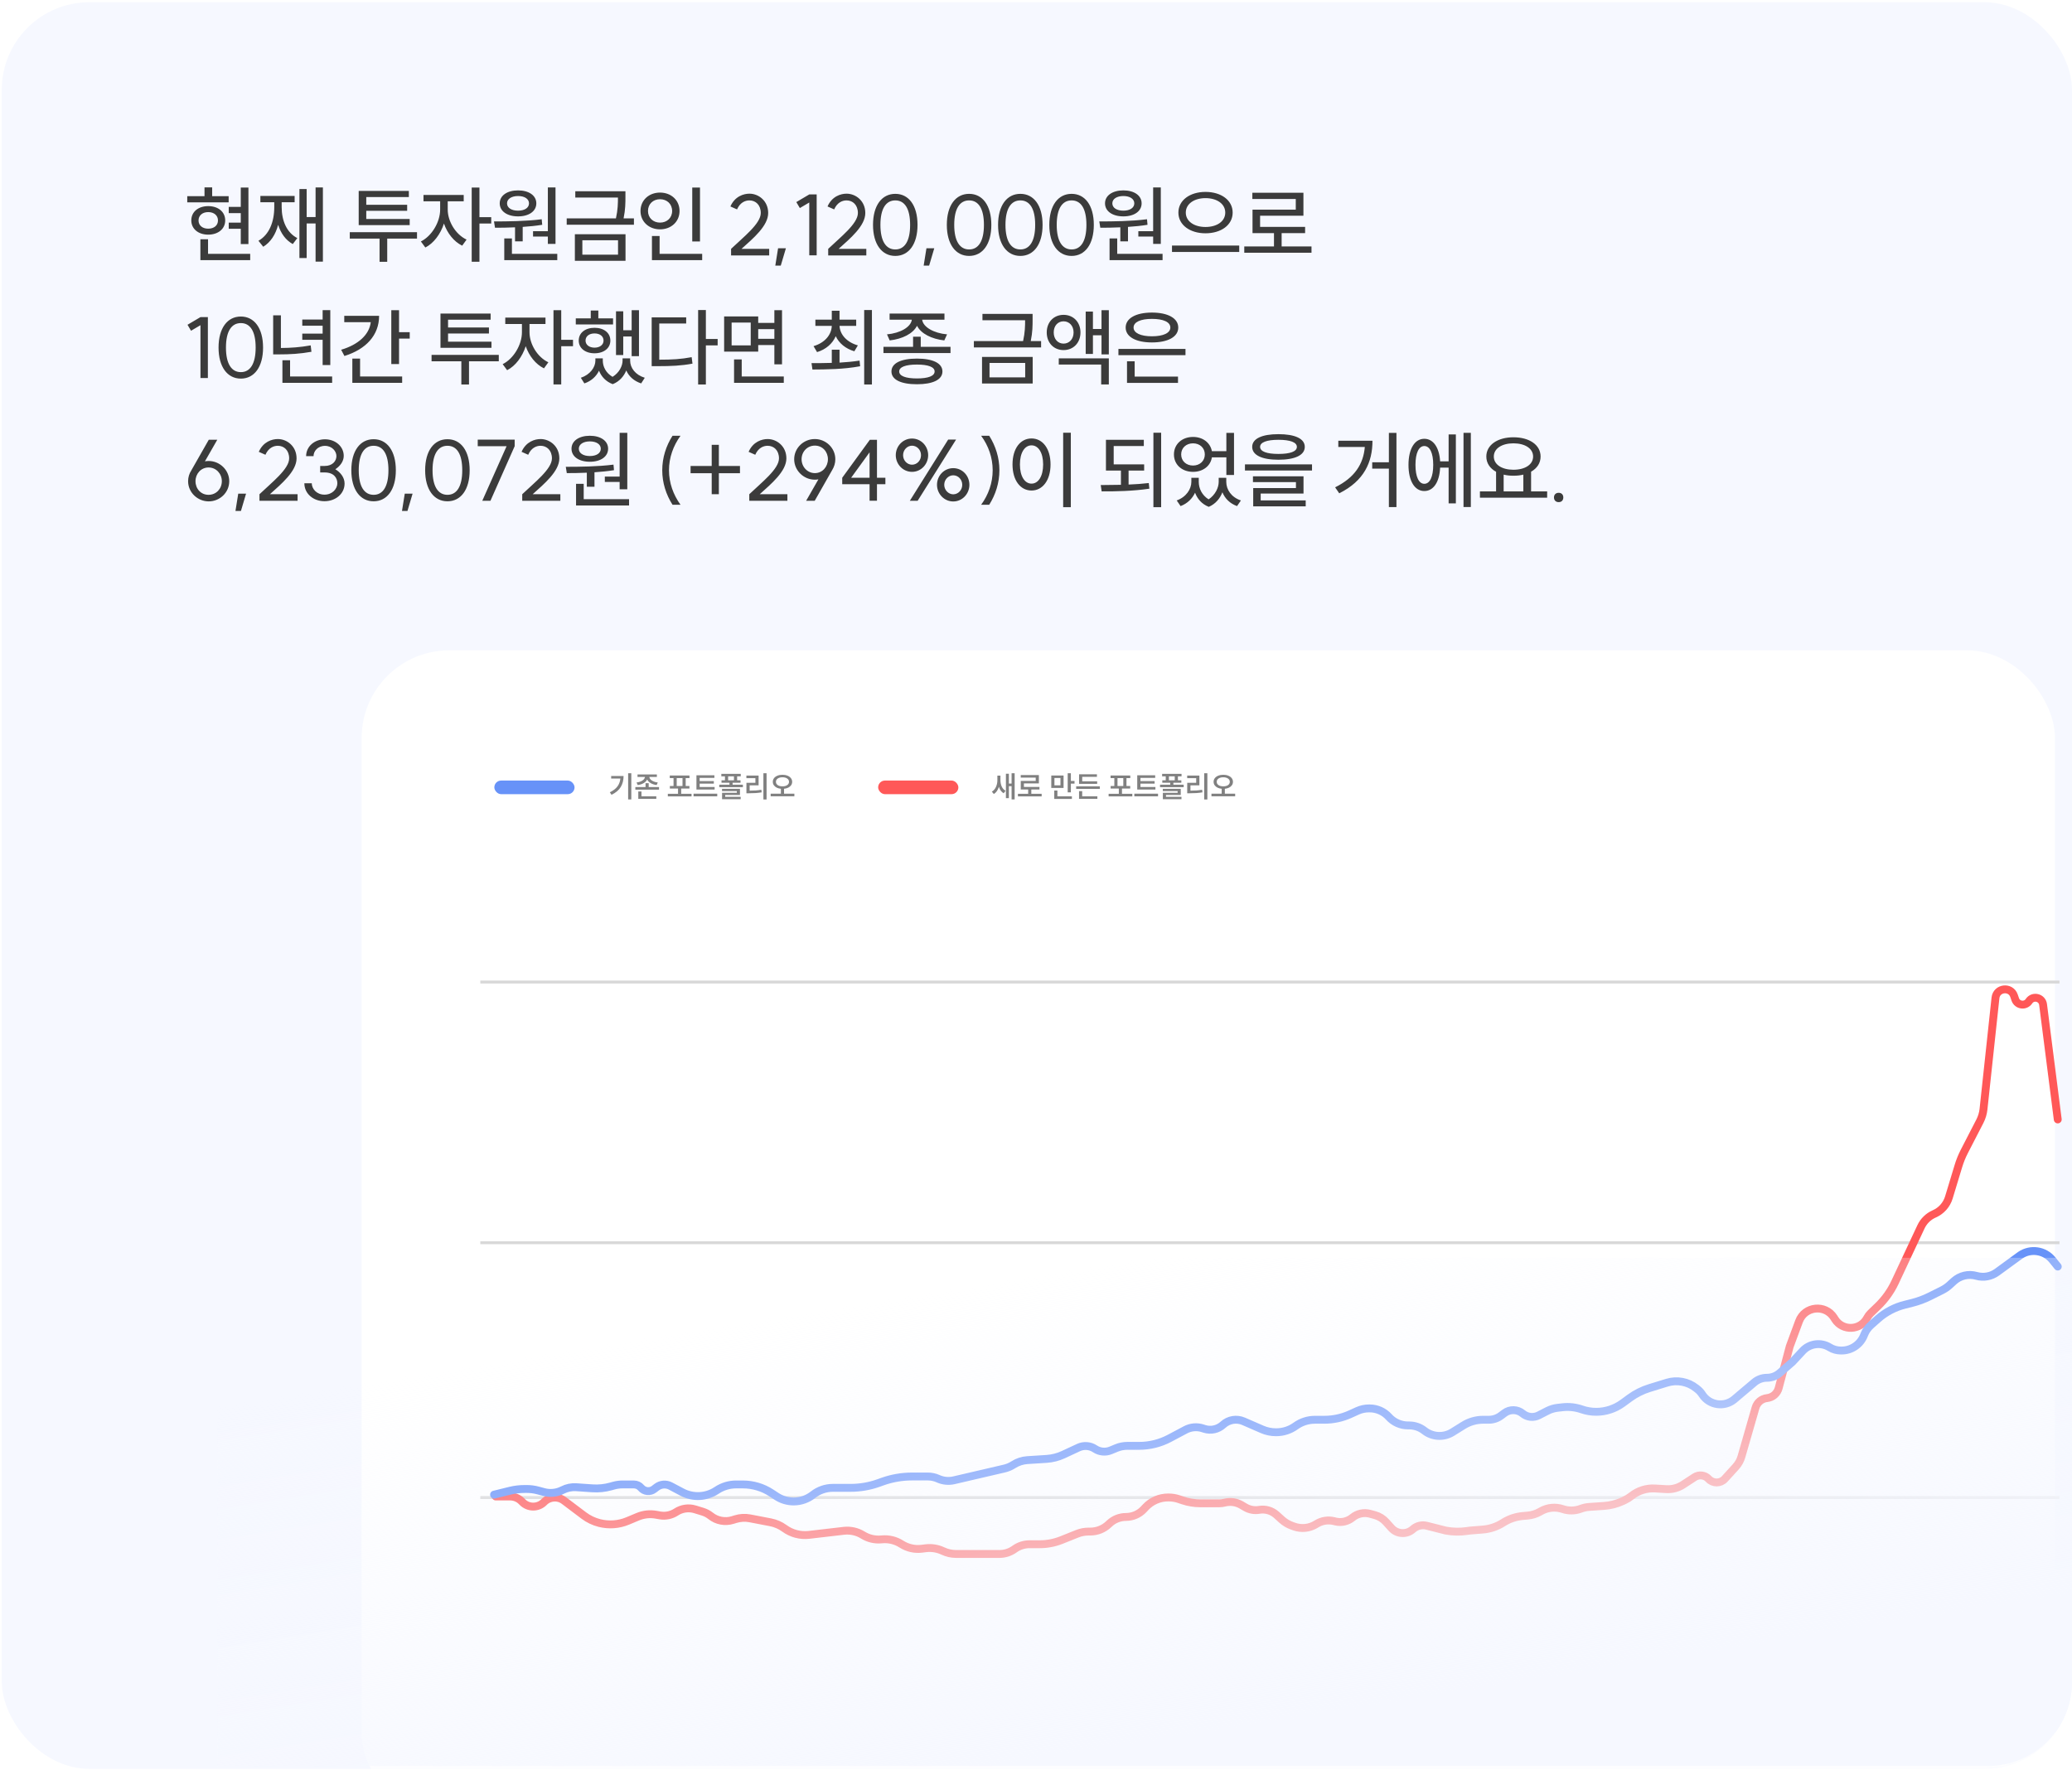 <svg width="591" height="505" viewBox="0 0 591 505" fill="none" xmlns="http://www.w3.org/2000/svg">
<rect x="0.5" y="0.632" width="590.5" height="504" rx="25" fill="#F6F8FF"/>
<path d="M68.676 53.499V59.019H65.244V60.795H68.676V63.507H65.244V65.259H68.676V69.627H70.86V53.499H68.676ZM53.412 57.723H65.22V55.971H60.516V53.451H58.332V55.971H53.412V57.723ZM54.564 62.883C54.564 65.283 56.556 66.939 59.388 66.939C62.244 66.939 64.236 65.283 64.236 62.883C64.236 60.435 62.244 58.803 59.388 58.803C56.556 58.803 54.564 60.435 54.564 62.883ZM56.628 62.883C56.628 61.467 57.756 60.507 59.388 60.507C61.044 60.507 62.172 61.467 62.172 62.883C62.172 64.323 61.044 65.235 59.388 65.235C57.756 65.235 56.628 64.323 56.628 62.883ZM57.156 74.211H71.364V72.411H59.34V68.259H57.156V74.211ZM90.013 53.475V61.923H87.469V53.931H85.405V73.611H87.469V63.747H90.013V74.643H92.101V53.475H90.013ZM73.717 68.691L75.085 70.395C77.197 69.099 78.613 66.891 79.333 64.131C80.101 66.555 81.469 68.499 83.509 69.627L84.805 67.923C81.781 66.387 80.341 62.931 80.341 59.091V57.699H84.037V55.899H74.269V57.699H78.229V59.091C78.229 63.339 76.765 66.963 73.717 68.691ZM99.768 66.243V68.067H108.264V74.691H110.448V68.067H118.944V66.243H99.768ZM102.312 64.227H116.856V62.475H104.472V60.147H116.136V58.419H104.472V56.211H116.616V54.459H102.312V64.227ZM120.793 55.611V57.435H125.545V59.787C125.545 63.339 123.169 67.347 120.049 68.883L121.321 70.611C123.697 69.411 125.665 66.771 126.625 63.771C127.585 66.531 129.457 68.931 131.833 70.083L133.081 68.355C129.913 66.867 127.705 63.099 127.705 59.787V57.435H132.265V55.611H120.793ZM134.545 74.667H136.753V63.771H140.113V61.947H136.753V53.499H134.545V74.667ZM156.265 53.475V65.955H152.041V67.491H156.265V69.579H158.449V53.475H156.265ZM140.905 63.171L141.193 64.971C142.897 64.971 144.865 64.947 146.905 64.851V68.859H149.089V64.731C150.961 64.611 152.857 64.419 154.657 64.131L154.513 62.547C150.025 63.123 144.793 63.171 140.905 63.171ZM142.537 58.011C142.537 60.267 144.673 61.731 147.769 61.731C150.865 61.731 152.977 60.267 152.977 58.011C152.977 55.779 150.865 54.315 147.769 54.315C144.673 54.315 142.537 55.779 142.537 58.011ZM143.833 74.211H158.953V72.411H146.017V68.019H143.833V74.211ZM144.625 58.011C144.625 56.739 145.921 55.923 147.769 55.923C149.617 55.923 150.889 56.739 150.889 58.011C150.889 59.307 149.617 60.099 147.769 60.099C145.921 60.099 144.625 59.307 144.625 58.011ZM164.09 54.555V56.355H176.258C176.258 57.987 176.234 59.811 175.682 62.307H161.642V64.107H180.818V62.307H177.866C178.394 59.739 178.394 57.843 178.394 56.163V54.555H164.09ZM163.97 74.403H178.418V66.819H163.97V74.403ZM166.106 72.651V68.547H176.282V72.651H166.106ZM197.451 53.499V68.883H199.659V53.499H197.451ZM182.691 60.195C182.691 63.243 185.115 65.427 188.259 65.427C191.427 65.427 193.827 63.243 193.827 60.195C193.827 57.099 191.427 54.939 188.259 54.939C185.115 54.939 182.691 57.099 182.691 60.195ZM184.827 60.195C184.827 58.179 186.315 56.835 188.259 56.835C190.227 56.835 191.715 58.179 191.715 60.195C191.715 62.163 190.227 63.507 188.259 63.507C186.315 63.507 184.827 62.163 184.827 60.195ZM185.955 74.211H200.283V72.411H188.139V67.323H185.955V74.211ZM208.526 70.995V72.867H219.398V70.995H211.502C214.814 68.019 219.11 64.443 219.11 60.771C219.11 57.291 216.374 55.251 213.758 55.251C212.126 55.251 209.606 55.995 208.334 58.899L210.23 59.739C211.07 57.795 212.534 57.171 213.758 57.171C215.534 57.171 216.998 58.467 216.998 60.771C216.998 63.819 212.006 67.659 208.526 70.995ZM224.165 70.827H221.933L221.141 75.771H222.701L224.165 70.827ZM232.941 55.467H230.829L227.133 57.651L228.141 59.355L230.829 57.771V72.843H232.941V55.467ZM236.228 70.995V72.867H247.1V70.995H239.204C242.516 68.019 246.812 64.443 246.812 60.771C246.812 57.291 244.076 55.251 241.46 55.251C239.828 55.251 237.308 55.995 236.036 58.899L237.932 59.739C238.772 57.795 240.236 57.171 241.46 57.171C243.236 57.171 244.7 58.467 244.7 60.771C244.7 63.819 239.708 67.659 236.228 70.995ZM255.371 71.163C252.707 71.163 251.123 68.787 251.123 64.155C251.123 59.499 252.707 57.171 255.371 57.171C258.035 57.171 259.595 59.499 259.595 64.155C259.595 68.787 258.035 71.163 255.371 71.163ZM249.011 64.155C249.011 69.675 251.531 73.011 255.371 73.011C259.211 73.011 261.707 69.675 261.707 64.155C261.707 58.587 259.187 55.299 255.371 55.299C251.531 55.299 249.011 58.611 249.011 64.155ZM266.483 70.827H264.251L263.459 75.771H265.019L266.483 70.827ZM276.424 71.163C273.76 71.163 272.176 68.787 272.176 64.155C272.176 59.499 273.76 57.171 276.424 57.171C279.088 57.171 280.648 59.499 280.648 64.155C280.648 68.787 279.088 71.163 276.424 71.163ZM270.064 64.155C270.064 69.675 272.584 73.011 276.424 73.011C280.264 73.011 282.76 69.675 282.76 64.155C282.76 58.587 280.24 55.299 276.424 55.299C272.584 55.299 270.064 58.611 270.064 64.155ZM291.041 71.163C288.377 71.163 286.793 68.787 286.793 64.155C286.793 59.499 288.377 57.171 291.041 57.171C293.705 57.171 295.265 59.499 295.265 64.155C295.265 68.787 293.705 71.163 291.041 71.163ZM284.681 64.155C284.681 69.675 287.201 73.011 291.041 73.011C294.881 73.011 297.377 69.675 297.377 64.155C297.377 58.587 294.857 55.299 291.041 55.299C287.201 55.299 284.681 58.611 284.681 64.155ZM305.657 71.163C302.993 71.163 301.409 68.787 301.409 64.155C301.409 59.499 302.993 57.171 305.657 57.171C308.321 57.171 309.881 59.499 309.881 64.155C309.881 68.787 308.321 71.163 305.657 71.163ZM299.297 64.155C299.297 69.675 301.817 73.011 305.657 73.011C309.497 73.011 311.993 69.675 311.993 64.155C311.993 58.587 309.473 55.299 305.657 55.299C301.817 55.299 299.297 58.611 299.297 64.155ZM328.914 53.475V65.955H324.69V67.491H328.914V69.579H331.098V53.475H328.914ZM313.554 63.171L313.842 64.971C315.546 64.971 317.514 64.947 319.554 64.851V68.859H321.738V64.731C323.61 64.611 325.506 64.419 327.306 64.131L327.162 62.547C322.674 63.123 317.442 63.171 313.554 63.171ZM315.186 58.011C315.186 60.267 317.322 61.731 320.418 61.731C323.514 61.731 325.626 60.267 325.626 58.011C325.626 55.779 323.514 54.315 320.418 54.315C317.322 54.315 315.186 55.779 315.186 58.011ZM316.482 74.211H331.602V72.411H318.666V68.019H316.482V74.211ZM317.274 58.011C317.274 56.739 318.57 55.923 320.418 55.923C322.266 55.923 323.538 56.739 323.538 58.011C323.538 59.307 322.266 60.099 320.418 60.099C318.57 60.099 317.274 59.307 317.274 58.011ZM343.842 54.747C339.45 54.747 336.114 57.099 336.114 60.651C336.114 64.203 339.45 66.555 343.842 66.555C348.282 66.555 351.594 64.203 351.594 60.651C351.594 57.099 348.282 54.747 343.842 54.747ZM334.29 71.883H353.466V70.059H334.29V71.883ZM338.226 60.651C338.226 58.155 340.626 56.523 343.842 56.523C347.106 56.523 349.482 58.155 349.482 60.651C349.482 63.147 347.106 64.755 343.842 64.755C340.626 64.755 338.226 63.147 338.226 60.651ZM354.907 70.299V72.099H374.083V70.299H365.563V66.507H372.259V64.731H359.419V61.539H371.779V54.987H357.211V56.763H369.595V59.811H357.259V66.507H363.379V70.299H354.907ZM59.292 90.467H57.18L53.484 92.651L54.492 94.355L57.18 92.771V107.843H59.292V90.467ZM68.698 106.163C66.034 106.163 64.45 103.787 64.45 99.155C64.45 94.499 66.034 92.171 68.698 92.171C71.362 92.171 72.922 94.499 72.922 99.155C72.922 103.787 71.362 106.163 68.698 106.163ZM62.338 99.155C62.338 104.675 64.858 108.011 68.698 108.011C72.538 108.011 75.034 104.675 75.034 99.155C75.034 93.587 72.514 90.299 68.698 90.299C64.858 90.299 62.338 93.611 62.338 99.155ZM92.027 88.475V91.163H86.219V92.915H92.027V95.171H86.219V96.947H92.027V104.147H94.211V88.475H92.027ZM77.915 101.099H79.547C82.667 101.099 85.523 100.955 88.835 100.355L88.619 98.531C85.595 99.083 82.931 99.251 80.123 99.275V89.963H77.915V101.099ZM80.555 109.211H94.739V107.411H82.739V102.779H80.555V109.211ZM111.611 88.499V103.859H113.819V96.587H116.867V94.763H113.819V88.499H111.611ZM97.307 99.779L98.243 101.555C104.363 99.659 108.131 95.651 108.131 90.107H98.195V91.907H105.755C105.347 95.435 102.251 98.315 97.307 99.779ZM100.499 109.211H114.707V107.411H102.707V102.299H100.499V109.211ZM123.095 101.243V103.067H131.591V109.691H133.775V103.067H142.271V101.243H123.095ZM125.639 99.227H140.183V97.475H127.799V95.147H139.463V93.419H127.799V91.211H139.943V89.459H125.639V99.227ZM144.12 90.611V92.435H148.872V94.787C148.872 98.339 146.496 102.347 143.376 103.883L144.648 105.611C147.024 104.411 148.992 101.771 149.952 98.771C150.912 101.531 152.784 103.931 155.16 105.083L156.408 103.355C153.24 101.867 151.032 98.099 151.032 94.787V92.435H155.592V90.611H144.12ZM157.872 109.667H160.08V98.771H163.44V96.947H160.08V88.499H157.872V109.667ZM180.168 88.499V94.211H177.768V88.811H175.704V101.291H177.768V95.987H180.168V101.603H182.256V88.499H180.168ZM164.232 92.555H174.864V90.827H170.664V88.595H168.504V90.827H164.232V92.555ZM165.072 97.163C165.072 99.323 166.92 100.787 169.584 100.787C172.248 100.787 174.096 99.323 174.096 97.163C174.096 94.955 172.248 93.515 169.584 93.515C166.92 93.515 165.072 94.955 165.072 97.163ZM165.672 107.771L166.68 109.379C168.672 108.707 170.088 107.363 170.856 105.755C171.528 107.435 172.8 108.851 174.768 109.595C176.712 108.827 177.96 107.315 178.632 105.683C179.352 107.339 180.792 108.707 182.88 109.379L183.912 107.771C181.224 106.955 179.736 104.939 179.736 102.875V102.227H177.576V102.875C177.576 104.387 176.64 106.331 174.72 107.507C172.848 106.427 171.936 104.603 171.936 102.875V102.227H169.824V102.875C169.824 104.771 168.336 106.883 165.672 107.771ZM167.016 97.163C167.016 95.915 168.072 95.123 169.584 95.123C171.096 95.123 172.152 95.915 172.152 97.163C172.152 98.363 171.096 99.179 169.584 99.179C168.072 99.179 167.016 98.363 167.016 97.163ZM199.129 88.451V109.691H201.337V98.531H204.697V96.707H201.337V88.451H199.129ZM185.881 104.459H187.561C191.473 104.459 194.281 104.339 197.521 103.739L197.281 101.891C194.281 102.467 191.665 102.611 188.041 102.611V92.291H195.721V90.539H185.881V104.459ZM206.545 90.275V100.307H216.265V98.435H220.873V103.931H223.057V88.499H220.873V92.123H216.265V90.275H206.545ZM208.681 98.531V92.027H214.129V98.531H208.681ZM209.377 109.211H223.561V107.411H211.561V102.539H209.377V109.211ZM216.265 96.659V93.899H220.873V96.659H216.265ZM237.253 99.755V103.523C235.165 103.595 233.149 103.595 231.469 103.595L231.733 105.419C235.501 105.395 240.637 105.371 245.341 104.483L245.173 102.875C243.349 103.163 241.381 103.331 239.461 103.451V99.755H237.253ZM232.045 98.747L233.053 100.451C235.573 99.683 237.445 98.051 238.381 95.915C239.317 97.931 241.213 99.491 243.685 100.211L244.693 98.531C241.621 97.667 239.581 95.507 239.461 92.963H244.213V91.187H239.461V88.643H237.253V91.187H232.573V92.963H237.253C237.157 95.603 235.165 97.835 232.045 98.747ZM246.493 109.691H248.701V88.451H246.493V109.691ZM260.438 96.059V98.939H251.99V100.715H271.118V98.939H262.622V96.059H260.438ZM252.998 95.387L253.766 97.115C257.39 96.707 260.414 95.195 261.566 92.939C262.694 95.195 265.742 96.707 269.342 97.115L270.134 95.387C266.318 95.051 263.294 93.299 263.03 91.211H269.39V89.459H253.742V91.211H260.078C259.814 93.299 256.79 95.051 252.998 95.387ZM254.27 105.971C254.27 108.323 256.982 109.619 261.542 109.619C266.078 109.619 268.814 108.323 268.814 105.971C268.814 103.619 266.078 102.299 261.542 102.299C256.982 102.299 254.27 103.619 254.27 105.971ZM256.478 105.971C256.478 104.699 258.326 104.003 261.542 104.003C264.758 104.003 266.582 104.699 266.582 105.971C266.582 107.267 264.758 107.963 261.542 107.963C258.326 107.963 256.478 107.267 256.478 105.971ZM280.226 89.555V91.355H292.394C292.394 92.987 292.37 94.811 291.818 97.307H277.778V99.107H296.954V97.307H294.002C294.53 94.739 294.53 92.843 294.53 91.163V89.555H280.226ZM280.106 109.403H294.554V101.819H280.106V109.403ZM282.242 107.651V103.547H292.418V107.651H282.242ZM303.362 89.819C300.578 89.819 298.562 91.883 298.562 94.835C298.562 97.811 300.578 99.875 303.362 99.875C306.146 99.875 308.186 97.811 308.186 94.835C308.186 91.883 306.146 89.819 303.362 89.819ZM300.554 94.835C300.554 92.939 301.73 91.667 303.362 91.667C304.994 91.667 306.218 92.939 306.218 94.835C306.218 96.731 304.994 98.027 303.362 98.027C301.73 98.027 300.554 96.731 300.554 94.835ZM301.994 104.003H314.09V109.667H316.274V102.227H301.994V104.003ZM309.674 100.979H311.738V95.651H314.186V101.099H316.274V88.499H314.186V93.851H311.738V88.883H309.674V100.979ZM319.011 99.539V101.315H338.139V99.539H319.011ZM321.075 93.443C321.075 96.107 324.027 97.691 328.563 97.691C333.123 97.691 336.075 96.107 336.075 93.443C336.075 90.779 333.123 89.171 328.563 89.171C324.027 89.171 321.075 90.779 321.075 93.443ZM321.459 109.235H336.003V107.435H323.643V103.067H321.459V109.235ZM323.331 93.443C323.331 91.859 325.371 90.971 328.563 90.971C331.803 90.971 333.819 91.859 333.819 93.443C333.819 95.003 331.803 95.939 328.563 95.939C325.371 95.939 323.331 95.003 323.331 93.443ZM59.484 141.163C57.3 141.163 55.764 139.435 55.764 137.275C55.764 135.163 57.324 133.363 59.484 133.363C61.668 133.363 63.276 135.163 63.276 137.275C63.276 139.435 61.668 141.163 59.484 141.163ZM53.652 137.275C53.652 140.515 56.388 143.035 59.532 143.035C62.7 143.035 65.388 140.515 65.388 137.275C65.388 134.083 62.676 131.515 59.532 131.515C59.172 131.515 58.812 131.539 58.452 131.611L61.98 125.443H59.556L54.564 134.203C53.988 135.091 53.652 136.147 53.652 137.275ZM70.186 140.827H67.954L67.162 145.771H68.722L70.186 140.827ZM74.007 140.995V142.867H84.879V140.995H76.983C80.295 138.019 84.591 134.443 84.591 130.771C84.591 127.291 81.855 125.251 79.239 125.251C77.607 125.251 75.087 125.995 73.815 128.899L75.711 129.739C76.551 127.795 78.015 127.171 79.239 127.171C81.015 127.171 82.479 128.467 82.479 130.771C82.479 133.819 77.487 137.659 74.007 140.995ZM95.646 133.867C96.966 133.003 98.046 131.659 98.046 130.051C98.046 127.339 95.646 125.323 92.694 125.323C89.742 125.323 87.318 127.339 87.318 130.123H89.43C89.43 128.731 90.63 127.195 92.694 127.195C94.734 127.195 95.958 128.755 95.958 130.099C95.958 131.515 94.854 132.931 92.598 132.931H91.326V134.779H92.598C95.238 134.779 96.222 136.363 96.222 137.875C96.222 139.411 94.83 141.115 92.55 141.115C90.27 141.115 88.926 139.387 88.926 137.875H86.814C86.814 140.851 89.382 142.987 92.55 142.987C95.742 142.987 98.286 140.851 98.286 137.947C98.286 136.195 97.086 134.731 95.646 133.867ZM106.571 141.163C103.907 141.163 102.323 138.787 102.323 134.155C102.323 129.499 103.907 127.171 106.571 127.171C109.235 127.171 110.795 129.499 110.795 134.155C110.795 138.787 109.235 141.163 106.571 141.163ZM100.211 134.155C100.211 139.675 102.731 143.011 106.571 143.011C110.411 143.011 112.907 139.675 112.907 134.155C112.907 128.587 110.387 125.299 106.571 125.299C102.731 125.299 100.211 128.611 100.211 134.155ZM117.684 140.827H115.452L114.66 145.771H116.22L117.684 140.827ZM127.625 141.163C124.961 141.163 123.377 138.787 123.377 134.155C123.377 129.499 124.961 127.171 127.625 127.171C130.289 127.171 131.849 129.499 131.849 134.155C131.849 138.787 130.289 141.163 127.625 141.163ZM121.265 134.155C121.265 139.675 123.785 143.011 127.625 143.011C131.465 143.011 133.961 139.675 133.961 134.155C133.961 128.587 131.441 125.299 127.625 125.299C123.785 125.299 121.265 128.611 121.265 134.155ZM139.889 142.867L146.801 127.291V125.419H136.265V127.291H144.497L137.561 142.867H139.889ZM148.957 140.995V142.867H159.829V140.995H151.933C155.245 138.019 159.541 134.443 159.541 130.771C159.541 127.291 156.805 125.251 154.189 125.251C152.557 125.251 150.037 125.995 148.765 128.899L150.661 129.739C151.501 127.795 152.965 127.171 154.189 127.171C155.965 127.171 157.429 128.467 157.429 130.771C157.429 133.819 152.437 137.659 148.957 140.995ZM176.74 123.475V135.955H172.516V137.491H176.74V139.579H178.924V123.475H176.74ZM161.38 133.171L161.668 134.971C163.372 134.971 165.34 134.947 167.38 134.851V138.859H169.564V134.731C171.436 134.611 173.332 134.419 175.132 134.131L174.988 132.547C170.5 133.123 165.268 133.171 161.38 133.171ZM163.012 128.011C163.012 130.267 165.148 131.731 168.244 131.731C171.34 131.731 173.452 130.267 173.452 128.011C173.452 125.779 171.34 124.315 168.244 124.315C165.148 124.315 163.012 125.779 163.012 128.011ZM164.308 144.211H179.428V142.411H166.492V138.019H164.308V144.211ZM165.1 128.011C165.1 126.739 166.396 125.923 168.244 125.923C170.092 125.923 171.364 126.739 171.364 128.011C171.364 129.307 170.092 130.099 168.244 130.099C166.396 130.099 165.1 129.307 165.1 128.011ZM188.895 134.155C188.895 130.579 189.975 127.219 191.823 124.315H194.103C192.039 127.171 190.815 130.555 190.815 134.155C190.815 137.755 192.039 141.139 194.103 143.995H191.823C189.975 141.091 188.895 137.731 188.895 134.155ZM205.041 126.907H203.001V132.931H196.977V134.995H203.001V140.995H205.041V134.995H211.065V132.931H205.041V126.907ZM213.719 140.995V142.867H224.591V140.995H216.695C220.007 138.019 224.303 134.443 224.303 130.771C224.303 127.291 221.567 125.251 218.951 125.251C217.319 125.251 214.799 125.995 213.527 128.899L215.423 129.739C216.263 127.795 217.727 127.171 218.951 127.171C220.727 127.171 222.191 128.467 222.191 130.771C222.191 133.819 217.199 137.659 213.719 140.995ZM232.406 136.843C232.766 136.843 233.102 136.819 233.438 136.747L229.934 142.867H232.382L237.374 134.083C237.926 133.171 238.262 132.139 238.262 131.011C238.262 127.771 235.55 125.251 232.406 125.251C229.238 125.251 226.526 127.771 226.526 131.011C226.526 134.227 229.238 136.843 232.406 136.843ZM228.638 131.011C228.638 128.875 230.246 127.123 232.43 127.123C234.614 127.123 236.15 128.875 236.15 131.011C236.15 133.147 234.59 134.971 232.43 134.971C230.27 134.971 228.638 133.147 228.638 131.011ZM250.141 125.467H248.101L240.229 136.291V138.139H248.029V142.843H250.141V138.139H252.541V136.291H250.141V125.467ZM242.773 136.291L248.029 129.043V136.291H242.773ZM259.51 142.867H261.742L272.71 125.395H270.454L259.51 142.867ZM255.502 129.859C255.502 132.427 257.542 134.611 260.134 134.611C262.726 134.611 264.742 132.427 264.742 129.859C264.742 127.267 262.726 125.107 260.134 125.107C257.542 125.107 255.502 127.267 255.502 129.859ZM257.59 129.859C257.59 128.347 258.766 127.147 260.134 127.147C261.55 127.147 262.702 128.347 262.702 129.859C262.702 131.371 261.55 132.571 260.134 132.571C258.766 132.571 257.59 131.371 257.59 129.859ZM267.262 138.307C267.262 140.875 269.302 143.059 271.894 143.059C274.486 143.059 276.502 140.875 276.502 138.307C276.502 135.691 274.486 133.555 271.894 133.555C269.302 133.555 267.262 135.691 267.262 138.307ZM269.326 138.307C269.326 136.795 270.526 135.595 271.894 135.595C273.31 135.595 274.462 136.795 274.462 138.307C274.462 139.795 273.31 141.019 271.894 141.019C270.526 141.019 269.326 139.795 269.326 138.307ZM285.062 134.155C285.062 137.731 283.982 141.091 282.158 143.995H279.854C281.942 141.139 283.142 137.755 283.142 134.155C283.142 130.555 281.942 127.171 279.854 124.315H282.158C283.982 127.219 285.062 130.579 285.062 134.155ZM303.248 123.451V144.691H305.432V123.451H303.248ZM288.8 132.499C288.8 137.035 291.056 139.939 294.224 139.939C297.368 139.939 299.648 137.035 299.648 132.499C299.648 127.939 297.368 125.083 294.224 125.083C291.056 125.083 288.8 127.939 288.8 132.499ZM290.912 132.499C290.912 129.139 292.28 127.051 294.224 127.051C296.168 127.051 297.536 129.139 297.536 132.499C297.536 135.859 296.168 137.971 294.224 137.971C292.28 137.971 290.912 135.859 290.912 132.499ZM315.452 125.467V134.251H319.724V138.307C317.708 138.355 315.74 138.379 313.964 138.379L314.228 140.179C318.236 140.203 323.228 140.107 327.836 139.411L327.668 137.803C325.82 138.019 323.876 138.163 321.908 138.235V134.251H326.348V132.475H317.66V127.243H326.252V125.467H315.452ZM328.988 144.691H331.196V123.451H328.988V144.691ZM339.812 136.315V137.467C339.812 139.531 338.348 141.787 335.636 142.771L336.74 144.379C338.708 143.635 340.1 142.219 340.868 140.563C341.516 142.291 342.764 143.803 344.78 144.595C346.748 143.755 347.996 142.171 348.668 140.443C349.388 142.195 350.78 143.635 352.844 144.379L353.948 142.771C351.212 141.859 349.772 139.675 349.772 137.467V136.315H347.612V137.467C347.612 139.075 346.676 141.163 344.732 142.459C342.812 141.259 341.924 139.315 341.924 137.467V136.315H339.812ZM334.844 129.643C334.844 132.571 337.148 134.611 340.292 134.611C343.1 134.611 345.284 132.955 345.668 130.483H349.796V135.499H351.98V123.499H349.796V128.707H345.668C345.212 126.283 343.076 124.651 340.292 124.651C337.148 124.651 334.844 126.715 334.844 129.643ZM336.908 129.643C336.908 127.771 338.348 126.475 340.292 126.475C342.212 126.475 343.652 127.771 343.652 129.643C343.652 131.515 342.212 132.811 340.292 132.811C338.348 132.811 336.908 131.515 336.908 129.643ZM364.653 123.859C359.973 123.859 357.165 125.131 357.165 127.483C357.165 129.859 359.973 131.155 364.653 131.155C369.357 131.155 372.165 129.859 372.165 127.483C372.165 125.131 369.357 123.859 364.653 123.859ZM355.101 134.227H374.229V132.475H355.101V134.227ZM357.381 137.539H369.645V139.243H357.453V144.451H372.429V142.747H359.589V140.803H371.805V135.883H357.381V137.539ZM359.421 127.483C359.421 126.187 361.317 125.467 364.653 125.467C368.013 125.467 369.909 126.187 369.909 127.483C369.909 128.803 368.013 129.499 364.653 129.499C361.317 129.499 359.421 128.803 359.421 127.483ZM396.153 123.499V131.875H391.401V133.699H396.153V144.667H398.313V123.499H396.153ZM380.817 139.027L381.993 140.731C389.097 137.179 391.473 131.851 391.473 125.731H381.729V127.507H389.289C388.881 132.403 386.385 136.267 380.817 139.027ZM417.441 123.475V144.643H419.529V123.475H417.441ZM401.745 132.619C401.745 137.227 403.521 140.083 406.257 140.083C408.849 140.083 410.577 137.563 410.769 133.411H413.193V143.611H415.257V123.931H413.193V131.611H410.769C410.529 127.627 408.801 125.179 406.257 125.179C403.521 125.179 401.745 128.035 401.745 132.619ZM403.737 132.619C403.737 129.235 404.697 127.243 406.257 127.243C407.841 127.243 408.801 129.235 408.801 132.619C408.801 136.027 407.841 138.019 406.257 138.019C404.697 138.019 403.737 136.027 403.737 132.619ZM422.122 140.179V141.979H441.298V140.179H436.714V134.563C438.418 133.603 439.426 132.115 439.426 130.243C439.426 126.907 436.21 124.747 431.674 124.747C427.21 124.747 423.946 126.907 423.946 130.243C423.946 132.139 425.002 133.651 426.73 134.587V140.179H422.122ZM426.082 130.243C426.082 127.939 428.41 126.475 431.674 126.475C434.962 126.475 437.29 127.939 437.29 130.243C437.29 132.547 434.962 134.011 431.674 134.011C428.41 134.011 426.082 132.547 426.082 130.243ZM428.89 140.179V135.403C429.754 135.619 430.69 135.715 431.674 135.715C432.682 135.715 433.642 135.619 434.506 135.403V140.179H428.89ZM444.586 140.587C443.722 140.587 443.242 141.163 443.242 141.907C443.242 142.675 443.722 143.251 444.586 143.251C445.45 143.251 445.906 142.675 445.906 141.907C445.906 141.163 445.45 140.587 444.586 140.587Z" fill="#3B3B3B"/>
<mask id="mask0_1636_17738" style="mask-type:alpha" maskUnits="userSpaceOnUse" x="0" y="0" width="591" height="505">
<rect x="0.5" y="0.632" width="590.5" height="504" rx="25" fill="#F6F8FF"/>
</mask>
<g mask="url(#mask0_1636_17738)">
<g filter="url(#filter0_d_1636_17738)">
<rect x="108" y="190.383" width="483" height="334" rx="25" fill="white"/>
</g>
<path d="M180.07 220.587V228.062H179.164V220.587H180.07ZM173.946 226.024C174.902 225.565 175.621 225.014 176.102 224.371C176.588 223.728 176.871 222.973 176.949 222.106H174.323V221.376H177.864C177.864 222.562 177.598 223.605 177.067 224.505C176.535 225.4 175.654 226.147 174.424 226.745L173.946 226.024ZM187.361 220.94V221.653H185.205C185.233 221.899 185.347 222.134 185.549 222.357C185.756 222.576 186.035 222.763 186.388 222.919C186.746 223.071 187.157 223.174 187.621 223.23L187.294 223.96C186.639 223.876 186.074 223.694 185.599 223.414C185.129 223.135 184.794 222.788 184.592 222.374C184.391 222.788 184.055 223.135 183.586 223.414C183.116 223.694 182.554 223.876 181.899 223.96L181.564 223.23C182.028 223.174 182.436 223.071 182.788 222.919C183.141 222.763 183.418 222.576 183.619 222.357C183.826 222.134 183.943 221.899 183.971 221.653H181.84V220.94H187.361ZM181.22 224.539H184.131V223.431H185.029V224.539H187.973V225.269H181.22V224.539ZM182.059 225.797H182.965V227.181H187.201V227.911H182.059V225.797ZM193.397 226.452V224.958H191.065V224.237H192.114V221.98H191.04V221.242H196.661V221.98H195.579V224.237H196.644V224.958H194.295V226.452H197.248V227.19H190.486V226.452H193.397ZM194.672 224.237V221.98H193.02V224.237H194.672ZM203.767 221.183V221.913H199.564V222.827H203.608V223.549H199.564V224.514H203.834V225.235H198.649V221.183H203.767ZM197.819 226.426H204.581V227.173H197.819V226.426ZM211.284 220.772V221.468H210.252V222.609H211.226V223.297H208.96V223.859H211.897V224.572H205.152V223.859H208.063V223.297H205.798V222.609H206.779V221.468H205.747V220.772H211.284ZM205.94 225.034H211.058V226.787H206.846V227.324H211.268V227.995H205.957V226.166H210.169V225.688H205.94V225.034ZM209.346 222.609V221.468H207.685V222.609H209.346ZM218.651 220.587V228.079H217.745V220.587H218.651ZM212.895 221.25H216.377V224.052H213.827V225.562C214.47 225.557 215.052 225.537 215.572 225.504C216.092 225.464 216.62 225.397 217.157 225.302L217.25 226.04C216.657 226.141 216.072 226.211 215.496 226.25C214.92 226.289 214.269 226.309 213.541 226.309H212.904V223.322H215.463V221.988H212.895V221.25ZM223.19 221.032C223.716 221.032 224.188 221.116 224.608 221.283C225.027 221.446 225.354 221.681 225.589 221.988C225.83 222.29 225.95 222.64 225.95 223.037C225.95 223.401 225.852 223.725 225.656 224.01C225.461 224.29 225.187 224.519 224.834 224.698C224.487 224.871 224.088 224.981 223.634 225.025V226.418H226.579V227.165H219.817V226.418H222.737V225.025C222.284 224.981 221.884 224.871 221.537 224.698C221.19 224.519 220.919 224.29 220.723 224.01C220.527 223.725 220.43 223.401 220.43 223.037C220.43 222.64 220.547 222.29 220.782 221.988C221.022 221.681 221.352 221.446 221.772 221.283C222.191 221.116 222.664 221.032 223.19 221.032ZM221.319 223.037C221.319 223.434 221.492 223.75 221.839 223.985C222.186 224.214 222.636 224.329 223.19 224.329C223.744 224.329 224.191 224.214 224.532 223.985C224.879 223.75 225.052 223.434 225.052 223.037C225.052 222.645 224.879 222.332 224.532 222.097C224.191 221.862 223.744 221.745 223.19 221.745C222.636 221.745 222.186 221.862 221.839 222.097C221.492 222.332 221.319 222.645 221.319 223.037Z" fill="#808080"/>
<path d="M285.356 221.267V222.534C285.356 223.205 285.477 223.817 285.717 224.371C285.963 224.919 286.33 225.325 286.816 225.587L286.288 226.309C285.65 225.957 285.194 225.341 284.92 224.463C284.78 224.916 284.59 225.322 284.35 225.68C284.109 226.032 283.818 226.312 283.477 226.519L282.907 225.847C283.421 225.54 283.813 225.09 284.081 224.497C284.35 223.904 284.484 223.269 284.484 222.592V221.267H285.356ZM286.917 220.738H287.764V223.54H288.536V220.587H289.409V228.062H288.536V224.279H287.764V227.702H286.917V220.738ZM293.268 226.46V225.227H291.154V222.785H295.416V221.837H291.146V221.107H296.322V223.498H292.052V224.497H296.49V225.227H294.166V226.46H297.111V227.198H290.349V226.46H293.268ZM303.365 221.233V224.782H299.858V221.233H303.365ZM300.706 225.529H301.603V227.181H305.739V227.92H300.706V225.529ZM302.476 224.052V221.955H300.756V224.052H302.476ZM304.54 220.596H305.446V222.802H306.486V223.549H305.446V226.049H304.54V220.596ZM313.701 224.321V225.05H306.956V224.321H313.701ZM307.778 225.705H308.676V227.181H313.005V227.911H307.778V225.705ZM307.787 220.889H312.879V221.611H308.684V222.886H312.946V223.624H307.787V220.889ZM319.125 226.452V224.958H316.793V224.237H317.842V221.98H316.768V221.242H322.389V221.98H321.307V224.237H322.372V224.958H320.023V226.452H322.976V227.19H316.214V226.452H319.125ZM320.4 224.237V221.98H318.748V224.237H320.4ZM329.495 221.183V221.913H325.292V222.827H329.336V223.549H325.292V224.514H329.562V225.235H324.377V221.183H329.495ZM323.547 226.426H330.309V227.173H323.547V226.426ZM337.012 220.772V221.468H335.981V222.609H336.954V223.297H334.689V223.859H337.625V224.572H330.88V223.859H333.791V223.297H331.526V222.609H332.507V221.468H331.475V220.772H337.012ZM331.668 225.034H336.786V226.787H332.574V227.324H336.996V227.995H331.685V226.166H335.897V225.688H331.668V225.034ZM335.074 222.609V221.468H333.413V222.609H335.074ZM344.379 220.587V228.079H343.473V220.587H344.379ZM338.624 221.25H342.105V224.052H339.555V225.562C340.198 225.557 340.78 225.537 341.3 225.504C341.82 225.464 342.349 225.397 342.885 225.302L342.978 226.04C342.385 226.141 341.8 226.211 341.224 226.25C340.648 226.289 339.997 226.309 339.27 226.309H338.632V223.322H341.191V221.988H338.624V221.25ZM348.918 221.032C349.444 221.032 349.916 221.116 350.336 221.283C350.755 221.446 351.082 221.681 351.317 221.988C351.558 222.29 351.678 222.64 351.678 223.037C351.678 223.401 351.58 223.725 351.384 224.01C351.189 224.29 350.915 224.519 350.562 224.698C350.215 224.871 349.816 224.981 349.363 225.025V226.418H352.307V227.165H345.545V226.418H348.465V225.025C348.012 224.981 347.612 224.871 347.265 224.698C346.918 224.519 346.647 224.29 346.451 224.01C346.256 223.725 346.158 223.401 346.158 223.037C346.158 222.64 346.275 222.29 346.51 221.988C346.751 221.681 347.081 221.446 347.5 221.283C347.919 221.116 348.392 221.032 348.918 221.032ZM347.047 223.037C347.047 223.434 347.22 223.75 347.567 223.985C347.914 224.214 348.364 224.329 348.918 224.329C349.472 224.329 349.919 224.214 350.26 223.985C350.607 223.75 350.78 223.434 350.78 223.037C350.78 222.645 350.607 222.332 350.26 222.097C349.919 221.862 349.472 221.745 348.918 221.745C348.364 221.745 347.914 221.862 347.567 222.097C347.22 222.332 347.047 222.645 347.047 223.037Z" fill="#808080"/>
<path d="M137 280.153H587.429" stroke="#D8D8D8" stroke-width="0.841"/>
<path d="M137 354.527H587.429" stroke="#D8D8D8" stroke-width="0.841"/>
<path d="M137 427.227H587.429" stroke="#D8D8D8" stroke-width="0.841"/>
<rect x="141" y="222.678" width="22.88" height="3.886" rx="1.943" fill="#6792F8"/>
<rect x="250.477" y="222.678" width="22.88" height="3.886" rx="1.943" fill="#FF5858"/>
<path d="M141.406 426.923H145.497C146.736 426.923 147.924 427.42 148.795 428.303L149.005 428.516C150.703 430.239 153.482 430.239 155.18 428.516V428.516C156.706 426.968 159.143 426.79 160.879 428.099L166.533 432.364C167.853 433.359 169.376 434.086 170.978 434.492V434.492C173.639 435.167 176.478 434.968 179.011 433.91L181.916 432.696C183.554 432.012 185.354 431.812 187.102 432.121L188.218 432.318C189.829 432.602 191.489 432.26 192.857 431.362V431.362C194.458 430.311 196.444 430.03 198.274 430.595L200.452 431.267C201.268 431.519 202.029 431.922 202.697 432.454V432.454C204.465 433.863 206.815 434.307 208.976 433.64L209.804 433.384C211.131 432.975 212.538 432.897 213.902 433.159L219.775 434.286C221.216 434.563 222.577 435.156 223.76 436.022V436.022C225.775 437.499 228.274 438.159 230.755 437.87L240.671 436.716C242.574 436.494 244.495 436.923 246.123 437.932V437.932C247.692 438.905 249.536 439.339 251.374 439.17L251.563 439.152C253.511 438.973 255.464 439.448 257.112 440.504V440.504C258.833 441.607 260.886 442.075 262.916 441.828L264.085 441.686C265.744 441.484 267.427 441.756 268.939 442.472V442.472C270.122 443.032 271.414 443.322 272.723 443.322H285.081C286.621 443.322 288.121 442.836 289.368 441.933V441.933C290.614 441.029 292.115 440.543 293.654 440.543H296.616C298.706 440.543 300.777 440.144 302.717 439.369L307.25 437.557C308.288 437.143 309.396 436.93 310.514 436.93H311.003C312.945 436.93 314.813 436.183 316.22 434.845L316.412 434.662C317.696 433.441 319.4 432.76 321.172 432.76V432.76C323.082 432.76 324.907 431.969 326.213 430.575L326.769 429.981C328.43 428.208 330.751 427.201 333.18 427.201H333.345C334.343 427.201 335.334 427.364 336.28 427.684L337.318 428.035C338.951 428.587 340.663 428.869 342.387 428.869H347.761C348.286 428.869 348.81 428.804 349.318 428.675V428.675C350.934 428.265 352.646 428.508 354.083 429.353L355.194 430.005C356.39 430.707 357.796 430.966 359.164 430.734V430.734C360.942 430.434 362.759 430.963 364.098 432.17L365.637 433.558C366.478 434.316 367.459 434.901 368.526 435.28L369.155 435.503C371.202 436.23 373.467 435.996 375.323 434.867L375.581 434.71C377.047 433.817 378.807 433.542 380.476 433.945L380.919 434.053C382.622 434.464 384.42 434.05 385.772 432.936V432.936C387.174 431.781 389.051 431.381 390.802 431.865L392.165 432.242C393.387 432.581 394.487 433.261 395.336 434.204L396.895 435.936C398.494 437.712 401.23 437.855 403.005 436.255V436.255C404.078 435.287 405.564 434.919 406.964 435.274L412.395 436.652V436.652C414.391 437.02 416.433 437.059 418.442 436.768L419.245 436.652L422.99 436.348C425.029 436.182 426.995 435.519 428.717 434.415V434.415C430.414 433.328 432.349 432.668 434.357 432.491L435.764 432.367C436.976 432.26 438.151 431.895 439.211 431.298L439.57 431.096C441.457 430.032 443.707 429.821 445.759 430.515V430.515C447.397 431.069 449.174 431.05 450.8 430.461L451.024 430.38C451.754 430.115 452.518 429.954 453.293 429.902L457.53 429.615C459.39 429.489 461.21 429.015 462.895 428.218L463.424 427.967C464.109 427.643 464.754 427.241 465.347 426.768V426.768C467.243 425.257 469.63 424.499 472.05 424.64L475.318 424.829C476.983 424.926 478.635 424.486 480.032 423.575L483.339 421.418C484.618 420.585 486.311 420.795 487.347 421.916V421.916C488.593 423.263 490.725 423.255 491.96 421.898L495.082 418.467C495.843 417.63 496.402 416.63 496.716 415.542L500.729 401.615C501.162 400.111 502.463 399.02 504.019 398.853V398.853C505.605 398.684 506.922 397.555 507.331 396.013L510.488 384.119L513.135 376.958C514.742 372.609 520.638 371.99 523.114 375.911L523.393 376.353C525.571 379.801 530.667 379.595 532.559 375.982V375.982C532.822 375.48 533.163 375.024 533.571 374.631L535.642 372.629C537.67 370.67 539.323 368.356 540.519 365.803L547.925 349.985C548.696 348.338 550.042 347.029 551.71 346.304V346.304C553.718 345.431 555.242 343.72 555.878 341.624L558.6 332.649C559.039 331.202 559.608 329.798 560.301 328.454L564.727 319.865C565.279 318.794 565.628 317.63 565.757 316.433L569.172 284.681C569.484 281.774 573.53 281.327 574.469 284.095L574.812 285.105C575.399 286.835 577.716 287.14 578.73 285.621V285.621C579.862 283.926 582.49 284.544 582.748 286.565L586.934 319.356" stroke="#FF5858" stroke-width="2.247" stroke-linecap="round" stroke-linejoin="round"/>
<path d="M140.922 426.4L145.461 425.283C146.816 424.949 148.206 424.781 149.602 424.781H150.301C151.354 424.781 152.402 424.919 153.419 425.192L155.151 425.657C156.931 426.135 158.826 425.931 160.464 425.085V425.085C161.668 424.462 163.019 424.183 164.371 424.277L168.934 424.594C170.715 424.718 172.504 424.537 174.224 424.059L175.025 423.836C175.861 423.604 176.725 423.486 177.594 423.486H180.791C181.585 423.486 182.338 423.835 182.851 424.441V424.441C183.78 425.538 185.406 425.714 186.549 424.841L187.295 424.271C188.438 423.398 189.984 423.269 191.256 423.94L194.588 425.701C197.672 427.33 201.398 427.154 204.314 425.241L204.502 425.118C206.124 424.053 208.022 423.486 209.963 423.486H211.883C214.771 423.486 217.595 424.33 220.01 425.914L221.482 426.88C222.936 427.834 224.637 428.342 226.377 428.342V428.342C228.379 428.342 230.342 427.654 231.915 426.415V426.415C233.514 425.157 235.508 424.457 237.542 424.457H242.621C245.345 424.457 248.049 423.988 250.615 423.07L251.7 422.682C254.403 421.714 257.252 421.22 260.123 421.22H264.678C265.682 421.22 266.675 421.435 267.589 421.85V421.85C269 422.491 270.584 422.648 272.094 422.297L286.459 418.955C287.385 418.74 288.267 418.367 289.066 417.852V417.852C290.252 417.088 291.613 416.64 293.02 416.55L298.516 416.199C300.169 416.094 301.787 415.681 303.289 414.983L307.614 412.97C309.136 412.263 310.916 412.397 312.313 413.325V413.325C313.649 414.213 315.338 414.377 316.82 413.765L318.443 413.094C319.426 412.688 320.48 412.478 321.544 412.478H324.922C327.946 412.478 330.923 411.736 333.593 410.317L338.139 407.902C339.643 407.102 341.408 406.946 343.03 407.468L343.511 407.623C345.373 408.223 347.414 407.776 348.854 406.453V406.453C350.437 404.998 352.729 404.614 354.7 405.471L360.004 407.779C361.238 408.316 362.569 408.593 363.915 408.593H364.041C366.019 408.593 367.947 407.97 369.551 406.813V406.813C371.155 405.655 373.083 405.032 375.061 405.032H377.764C380.3 405.032 382.808 404.489 385.117 403.441L387.187 402.5C388.21 402.035 389.322 401.795 390.447 401.795H390.677C392.76 401.795 394.746 402.677 396.142 404.223V404.223C397.538 405.769 399.524 406.651 401.607 406.651H401.945C403.513 406.651 405.036 407.178 406.268 408.148V408.148C408.581 409.97 411.788 410.146 414.287 408.588L417.406 406.644C419.096 405.59 421.047 405.032 423.038 405.032H424.647C425.896 405.032 427.112 404.629 428.113 403.882L429.135 403.12C430.686 401.963 432.828 402.021 434.314 403.26V403.26C435.603 404.334 437.409 404.534 438.902 403.768L441.378 402.497C442.282 402.033 443.262 401.737 444.272 401.623L445.69 401.463C447.541 401.255 449.415 401.464 451.175 402.076V402.076C452.49 402.533 453.887 402.766 455.28 402.766V402.766C457.983 402.766 460.642 401.904 462.822 400.306L464.83 398.835C466.543 397.58 468.453 396.619 470.483 395.994L475.475 394.456C478.326 393.578 481.426 394.155 483.77 396L484.15 396.3C484.688 396.723 485.151 397.232 485.522 397.806V397.806C487.548 400.948 491.877 401.587 494.725 399.165L496.201 397.91L500.405 394.364C501.408 393.518 502.678 393.054 503.99 393.054V393.054C505.331 393.054 506.627 392.568 507.639 391.688L511.279 388.521L514.163 385.411C516.15 383.268 519.377 382.831 521.862 384.369V384.369C522.829 384.967 523.943 385.284 525.079 385.284H525.288C528.086 385.284 530.603 383.581 531.644 380.984L531.748 380.726C532.168 379.678 532.827 378.742 533.672 377.994L535.623 376.266C537.819 374.321 540.453 372.932 543.299 372.219L545.36 371.703C547.123 371.261 548.833 370.629 550.459 369.816L553.935 368.08C554.735 367.68 555.474 367.17 556.133 366.566L557.272 365.52C559.014 363.92 561.461 363.338 563.737 363.983V363.983C565.751 364.554 567.916 364.166 569.608 362.932L576.249 358.089V358.089C579.19 356.078 583.182 356.666 585.418 359.439L586.94 361.326" stroke="#6792F8" stroke-width="2.247" stroke-linecap="round" stroke-linejoin="round"/>
</g>
<path d="M62 358.819H591V479.819C591 493.074 580.255 503.819 567 503.819H62V358.819Z" fill="url(#paint0_linear_1636_17738)"/>
<defs>
<filter id="filter0_d_1636_17738" x="97.148" y="179.531" width="495" height="346" filterUnits="userSpaceOnUse" color-interpolation-filters="sRGB">
<feFlood flood-opacity="0" result="BackgroundImageFix"/>
<feColorMatrix in="SourceAlpha" type="matrix" values="0 0 0 0 0 0 0 0 0 0 0 0 0 0 0 0 0 0 127 0" result="hardAlpha"/>
<feOffset dx="-4.852" dy="-4.852"/>
<feGaussianBlur stdDeviation="3"/>
<feComposite in2="hardAlpha" operator="out"/>
<feColorMatrix type="matrix" values="0 0 0 0 0 0 0 0 0 0 0 0 0 0 0 0 0 0 0.03 0"/>
<feBlend mode="normal" in2="BackgroundImageFix" result="effect1_dropShadow_1636_17738"/>
<feBlend mode="normal" in="SourceGraphic" in2="effect1_dropShadow_1636_17738" result="shape"/>
</filter>
<linearGradient id="paint0_linear_1636_17738" x1="326.5" y1="358.819" x2="348.068" y2="493.776" gradientUnits="userSpaceOnUse">
<stop stop-color="#F6F8FF" stop-opacity="0"/>
<stop offset="1" stop-color="#F6F8FF"/>
</linearGradient>
</defs>
</svg>
